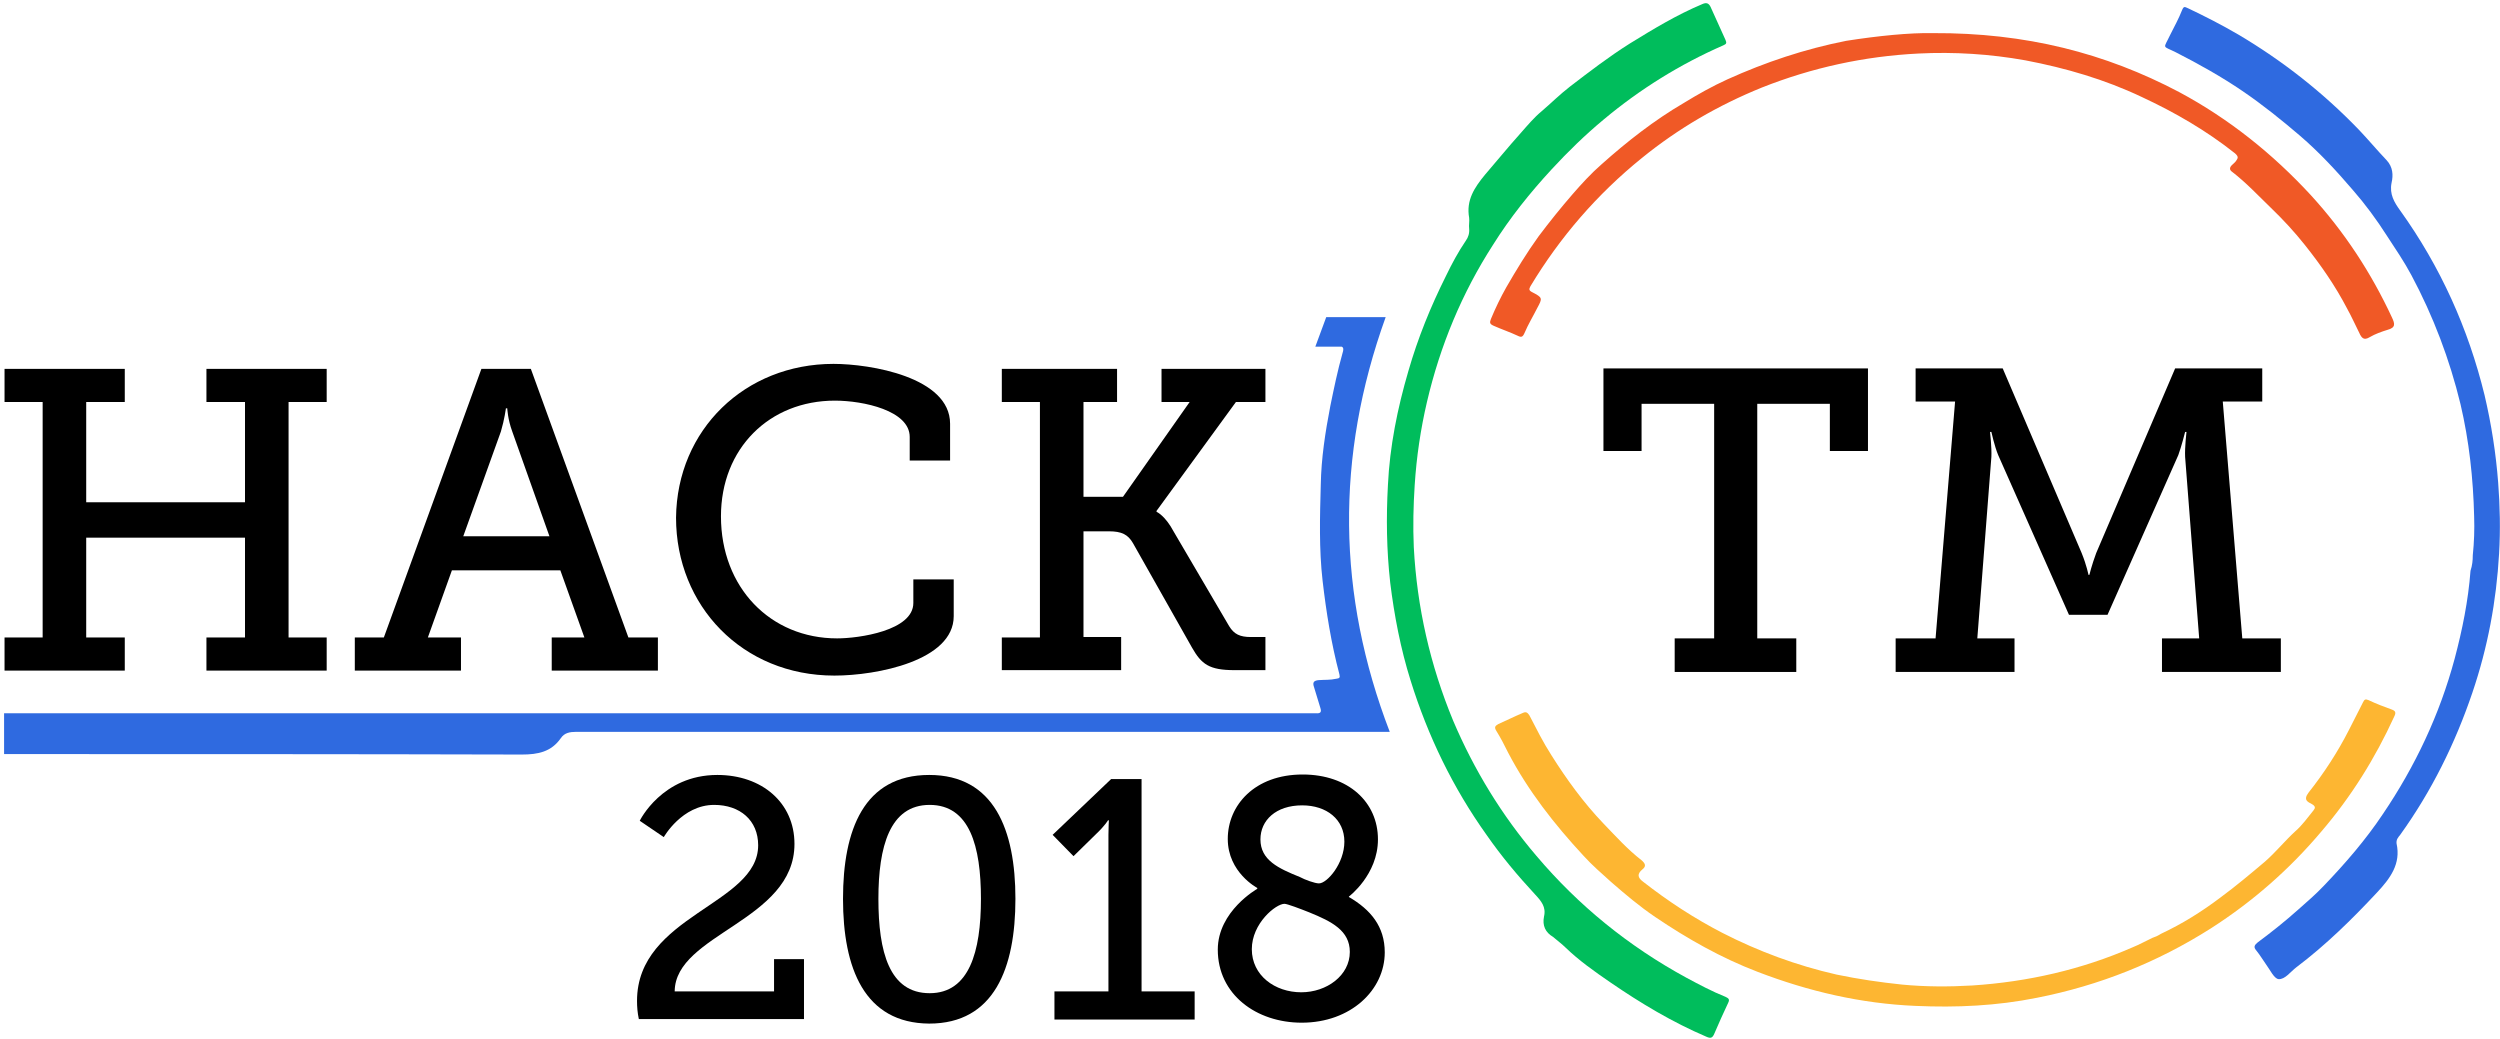 <?xml version="1.0" encoding="UTF-8"?>
<svg width="551px" height="229px" viewBox="0 0 551 229" version="1.1" xmlns="http://www.w3.org/2000/svg" xmlns:xlink="http://www.w3.org/1999/xlink">
    <!-- Generator: Sketch 48.2 (47327) - http://www.bohemiancoding.com/sketch -->
    <title>Logo_Black_2018</title>
    <desc>Created with Sketch.</desc>
    <defs></defs>
    <g id="Page-1" stroke="none" stroke-width="1" fill="none" fill-rule="evenodd">
        <g id="Logo_Black_2018">
            <g id="Group" transform="translate(140, 170)" fill="#000000" fill-rule="nonzero">
                <path d="M0.4,50.6 C0.4,31.7 27.1,29.4 27.1,16.3 C27.1,10.8 23.1,7.4 17.4,7.4 C10.3,7.4 6.3,14.5 6.3,14.5 L1,10.9 C1,10.9 5.9,0.8 18.1,0.8 C27.9,0.8 35.1,6.9 35.1,16 C35.1,33 8.8,35.8 8.7,48.5 L30.6,48.5 L30.6,41.4 L37.2,41.4 L37.2,54.6 L0.8,54.6 C0.5,53.2 0.4,51.9 0.4,50.6 Z" id="XMLID_15581_"></path>
                <path d="M45.8,28.1 C45.8,12.9 50.4,0.8 64.8,0.8 C79.1,0.8 83.8,12.9 83.8,28.1 C83.8,43.4 79.1,55.6 64.8,55.6 C50.5,55.5 45.8,43.4 45.8,28.1 Z M76.2,28.1 C76.2,16.5 73.7,7.4 64.9,7.4 C56.1,7.4 53.6,16.6 53.6,28.1 C53.6,39.8 56,48.9 64.9,48.9 C73.6,48.9 76.2,39.8 76.2,28.1 Z" id="XMLID_15583_"></path>
                <path d="M92.4,48.5 L104.3,48.5 L104.3,14 C104.3,12.3 104.4,10.8 104.4,10.8 L104.2,10.8 C104.2,10.8 103.6,11.9 101.6,13.8 L96.6,18.7 L92,14 L104.9,1.7 L111.6,1.7 L111.6,48.5 L123.3,48.5 L123.3,54.7 L92.4,54.7 L92.4,48.5 Z" id="XMLID_15586_"></path>
                <path d="M137.1,25.9 L137.1,25.7 C137.1,25.7 130.6,22.3 130.6,14.9 C130.6,7.5 136.5,0.7 147.1,0.7 C157.2,0.7 163.7,6.8 163.7,15 C163.7,22.8 157.3,27.6 157.3,27.6 L157.3,27.7 C162.1,30.5 165.2,34.2 165.2,39.9 C165.2,48.2 157.7,55.4 146.9,55.4 C136.9,55.4 128.4,49.2 128.4,39.3 C128.4,30.8 137.1,25.9 137.1,25.9 Z M146.8,48.7 C152.4,48.7 157.5,45 157.5,39.8 C157.5,35.1 153.5,33.1 148.6,31.1 C146.6,30.3 143.7,29.2 143.1,29.2 C141.2,29.2 135.9,33.5 135.9,39.2 C135.9,45 141,48.7 146.8,48.7 Z M150.7,24.7 C152.5,24.7 156.3,20.3 156.3,15.5 C156.3,10.6 152.4,7.5 147,7.5 C141.2,7.5 137.8,10.8 137.8,15 C137.8,19.6 141.8,21.4 146.5,23.3 C147.6,23.9 149.8,24.7 150.7,24.7 Z" id="Shape"></path>
            </g>
            <path d="M340.3,202 C340.8,199.9 339.7,198.6 338.3,197.1 C334.5,193 330.9,188.7 327.7,184.1 C320.2,173.6 314.7,162.2 310.9,150 C308.7,143 307.3,135.7 306.4,128.4 C305.6,121.2 305.5,114.1 305.9,106.9 C306.3,98.4 308,90 310.4,81.8 C312.5,74.5 315.3,67.6 318.7,60.8 C320,58.1 321.4,55.5 323.1,53 C323.6,52.3 323.9,51.4 323.8,50.4 C323.7,49.6 323.9,48.8 323.8,48 C323.1,44.1 325,41.3 327.3,38.5 C329.9,35.5 332.4,32.4 335.1,29.4 C336.6,27.7 338.1,25.9 339.8,24.5 C341.9,22.7 343.8,20.8 346,19.1 C350.3,15.8 354.6,12.5 359.2,9.6 C364.4,6.4 369.5,3.3 375.2,0.9 C376.1,0.5 376.6,0.7 377,1.5 C378.1,3.9 379.2,6.4 380.3,8.8 C380.6,9.5 380.5,9.7 379.8,10 C370.2,14.2 361.4,19.7 353.5,26.3 C349.4,29.7 345.6,33.4 342,37.3 C337.2,42.5 332.8,48 329.1,53.9 C322.2,64.6 317.4,76.2 314.5,88.6 C313.1,94.6 312.2,100.7 311.8,106.9 C311.5,111.5 311.4,116 311.6,120.6 C312.3,133.8 315.2,146.6 320.3,158.9 C324.9,169.7 331,179.7 338.6,188.6 C347.9,199.6 359,208.6 371.7,215.5 C374.5,217 377.3,218.5 380.3,219.7 C380.9,220 381.3,220.2 380.9,221 C379.8,223.3 378.8,225.6 377.8,227.9 C377.4,228.8 377,228.9 376.1,228.5 C368.6,225.3 361.6,221.1 354.9,216.5 C351.4,214.1 348,211.7 345,208.8 C344.2,208 343.2,207.3 342.3,206.5 C340.6,205.5 339.9,204 340.3,202 Z" id="XMLID_15576_" fill="#00BD5C"></path>
            <path d="M545,122.4 C545.3,119.5 545.4,116.7 545.3,113.8 C545.1,105.5 544.2,97.2 542.3,89.1 C539.9,79.2 536.3,69.7 531.5,60.7 C529.9,57.7 528,54.9 526.1,52 C523.8,48.4 521.3,45 518.5,41.8 C514.9,37.6 511.2,33.6 506.9,29.9 C502.8,26.4 498.7,23.1 494.3,20.1 C489.6,16.9 484.6,14.1 479.5,11.5 C476.5,10 476.8,10.9 478.3,7.7 C479.2,5.9 480.2,4.1 480.9,2.3 C481.3,1.3 481.5,1.5 482.2,1.8 C486,3.6 489.7,5.5 493.3,7.6 C503.1,13.4 512,20.4 519.9,28.6 C522,30.8 523.9,33.1 526,35.3 C527.4,36.8 527.5,38.6 527.1,40.3 C526.6,42.8 527.7,44.6 529,46.4 C537.9,58.8 544,72.4 547.6,87.1 C549.1,93.5 550.1,99.9 550.6,106.4 C551,111.6 551.1,116.8 550.8,122 C550.2,132.5 548.3,142.7 544.9,152.7 C541.1,163.9 535.9,174.4 529,184 C528.6,184.5 528.1,185 528.2,185.9 C529.2,190.4 526.8,193.6 523.9,196.7 C518.4,202.6 512.6,208.3 506.1,213.2 C504.8,214.2 503.6,215.9 502.2,215.8 C501.2,215.7 500.3,213.7 499.4,212.5 C498.7,211.5 498.1,210.5 497.3,209.5 C496.6,208.7 496.9,208.3 497.6,207.7 C500.7,205.4 503.7,203 506.5,200.5 C508.4,198.8 510.3,197.2 512.1,195.3 C516.9,190.3 521.4,185.1 525.2,179.4 C532.3,168.9 537.7,157.5 541,145.2 C542.7,138.8 544,132.4 544.5,125.8 C544.9,124.6 545,123.5 545,122.4 Z" id="XMLID_15577_" fill="#2F6AE0"></path>
            <path d="M476.3,205.8 C481,203.6 485.3,200.9 489.4,197.8 C492.8,195.3 496,192.6 499.2,189.9 C501.6,187.8 503.6,185.3 505.9,183.2 C507.4,181.9 508.6,180.2 509.9,178.6 C510.3,178.1 510.4,177.7 509.5,177.2 C508.8,176.8 507.5,176.4 508.8,174.7 C512.2,170.4 515.2,165.8 517.7,160.9 C518.7,158.9 519.8,156.8 520.8,154.8 C521.1,154.2 521.3,154 522,154.3 C523.7,155.1 525.5,155.8 527.2,156.4 C528,156.7 528.1,157.1 527.7,157.9 C523.5,167.1 518.2,175.6 511.6,183.3 C504.6,191.6 496.5,198.7 487.3,204.6 C475.5,212.1 462.7,217.2 449,219.9 C440.1,221.7 431.2,222.1 422.2,221.7 C410.2,221.2 398.6,218.5 387.4,214.2 C379.3,211.1 371.9,206.9 364.8,202.1 C361.4,199.8 358.2,197.1 355.1,194.4 C353,192.5 350.9,190.7 349,188.6 C342.6,181.7 336.8,174.3 332.4,165.9 C331.6,164.3 330.8,162.7 329.8,161.1 C329.3,160.3 329.5,160 330.2,159.6 C332,158.8 333.8,157.9 335.7,157.1 C336.4,156.8 336.7,157.1 337.1,157.7 C338.6,160.6 340.1,163.6 341.9,166.4 C345.3,171.8 349,176.9 353.4,181.5 C356.1,184.3 358.7,187.2 361.8,189.6 C362.6,190.3 362.9,190.9 362,191.6 C360.8,192.6 360.9,193.4 362.1,194.3 C367.6,198.6 373.4,202.4 379.6,205.6 C387.6,209.7 396,212.8 404.8,214.8 C409.6,215.8 414.4,216.5 419.2,217 C424.4,217.5 429.6,217.5 434.7,217.2 C446.9,216.4 458.8,213.7 470,208.8 C471.5,208.2 472.9,207.4 474.4,206.7 C475,206.5 475.5,206.3 476.3,205.8 Z" id="XMLID_15578_" fill="#FDB632"></path>
            <path d="M426,7.3 C446.5,7.2 464,11.7 480.3,20.3 C491.3,26.2 500.9,33.9 509.3,43 C516.7,51.1 522.6,60.1 527.2,70 C527.8,71.3 528.1,72.2 526.2,72.7 C524.9,73.1 523.5,73.6 522.3,74.3 C521,75.1 520.5,74.5 520,73.4 C519.1,71.6 518.3,69.8 517.3,68 C514.7,63 511.5,58.4 508,54 C505.7,51.1 503.2,48.4 500.5,45.8 C497.7,43.1 495.1,40.3 492,37.9 C491.4,37.5 491.3,37 491.9,36.4 C492.2,36.1 492.6,35.8 492.8,35.5 C493.2,34.9 493.5,34.6 492.6,33.8 C486.3,28.8 479.4,24.8 472.1,21.4 C463.9,17.5 455.3,15 446.4,13.3 C438.6,11.9 430.7,11.4 422.8,11.8 C410.9,12.4 399.4,14.9 388.3,19.3 C378.7,23.2 369.9,28.3 361.9,34.8 C352,42.8 343.8,52.3 337.3,63.1 C337,63.7 336.9,64 337.7,64.4 C340,65.6 340,65.7 338.8,67.9 C337.9,69.7 336.8,71.5 336,73.4 C335.6,74.3 335.3,74.4 334.5,74 C332.8,73.2 331,72.6 329.2,71.8 C328.3,71.4 328.3,71.1 328.6,70.3 C329.6,67.9 330.7,65.6 332,63.3 C334.2,59.5 336.5,55.7 339.1,52.1 C341.5,48.9 344,45.8 346.6,42.8 C348.6,40.5 350.7,38.2 353,36.2 C358.6,31.2 364.6,26.5 371.1,22.7 C374.2,20.8 377.4,19 380.7,17.5 C389.1,13.7 397.8,10.8 406.9,9 C413.9,7.9 420.9,7.2 426,7.3 Z" id="XMLID_15579_" fill="#F05926"></path>
            <path d="M305.4,69.9 L304.7,69.9 L292.3,69.9 L289.9,76.4 L293.1,76.4 C293.5,76.4 293.9,76.4 294.2,76.4 L295.7,76.4 C296.2,76.6 296.1,77.2 295.9,77.8 C294.8,81.7 294,85.6 293.2,89.5 C292.1,95.2 291.2,101 291.1,106.8 C290.9,113.9 290.7,121 291.5,128 C292.3,134.9 293.4,141.8 295.2,148.6 C295.4,149.4 295.2,149.5 294.5,149.6 C293.2,149.9 291.9,149.8 290.6,149.9 C289.7,150 289.2,150.3 289.6,151.4 C290.1,152.9 290.5,154.5 291,156 C291.3,156.9 291.1,157.3 290,157.2 C289.5,157.2 289,157.2 288.5,157.2 C194.2,157.2 95.2,157.2 0.9,157.2 L0.9,166.2 C37.4,166.2 78.6,166.2 115,166.3 C118.6,166.3 121.5,165.7 123.6,162.7 C124.4,161.5 125.6,161.3 127,161.3 C186.1,161.3 245.2,161.3 304.2,161.3 C304.8,161.3 305.5,161.3 306.3,161.3 C294.7,131.1 294.3,100.7 305.4,69.9 Z" id="XMLID_15591_" fill="#2F6AE0" fill-rule="nonzero"></path>
            <g id="XMLID_15592_" transform="translate(1, 80)" fill="#000000" fill-rule="nonzero">
                <polygon id="XMLID_15593_" points="0 60.5 8.4 60.5 8.4 8.6 0 8.6 0 1.3 26.5 1.3 26.5 8.6 18 8.6 18 30.7 53 30.7 53 8.6 44.5 8.6 44.5 1.3 71 1.3 71 8.6 62.6 8.6 62.6 60.5 71 60.5 71 67.8 44.5 67.8 44.5 60.5 53 60.5 53 38.5 18 38.5 18 60.5 26.5 60.5 26.5 67.8 0 67.8"></polygon>
                <path d="M77.1,60.5 L83.6,60.5 L105.1,1.3 L116,1.3 L137.5,60.5 L144,60.5 L144,67.8 L120.6,67.8 L120.6,60.5 L127.8,60.5 L122.5,45.7 L98.6,45.7 L93.3,60.5 L100.6,60.5 L100.6,67.8 L77.2,67.8 L77.2,60.5 L77.1,60.5 Z M120.1,38.2 L111.9,15.1 C110.9,12.4 110.8,10 110.8,10 L110.5,10 C110.5,10 110.2,12.4 109.4,15.1 L101.1,38.2 L120.1,38.2 Z" id="XMLID_15595_"></path>
                <path d="M182.7,0.2 C190.8,0.2 208.4,3.1 208.4,13.4 L208.4,21.5 L199.5,21.5 L199.5,16.3 C199.5,10.5 189.3,8.3 183,8.3 C168.6,8.3 157.9,18.8 157.9,33.8 C157.9,49.5 168.8,60.7 183.5,60.7 C188.3,60.7 200.3,59 200.3,52.9 L200.3,47.7 L209.2,47.7 L209.2,55.8 C209.2,65.6 192.3,68.9 182.9,68.9 C162.6,68.9 148,53.5 148,34.1 C148.2,14.7 163.2,0.2 182.7,0.2 Z" id="XMLID_15598_"></path>
                <path d="M219.8,60.5 L228.2,60.5 L228.2,8.6 L219.8,8.6 L219.8,1.3 L245.2,1.3 L245.2,8.6 L237.8,8.6 L237.8,29.5 L246.5,29.5 L261.2,8.6 L255,8.6 L255,1.3 L277.9,1.3 L277.9,8.6 L271.4,8.6 L253.9,32.6 L253.9,32.8 C253.9,32.8 255.8,33.6 257.7,37.2 L269.9,58 C271,59.8 272.3,60.4 274.7,60.4 L277.9,60.4 L277.9,67.7 L271.1,67.7 C265.5,67.7 263.8,66.4 261.7,62.7 L248.7,39.7 C247.6,37.8 246.2,37.1 243.4,37.1 L237.8,37.1 L237.8,60.4 L246.1,60.4 L246.1,67.7 L219.8,67.7 L219.8,60.5 Z" id="XMLID_15600_"></path>
            </g>
            <g id="XMLID_15602_" transform="translate(353, 81)" fill="#000000" fill-rule="nonzero">
                <polygon id="XMLID_15603_" points="16.2 59.7 24.8 59.7 24.8 8 8.8 8 8.8 18.4 0.4 18.4 0.4 0.2 58.7 0.2 58.7 18.4 50.3 18.4 50.3 8 34.3 8 34.3 59.7 42.9 59.7 42.9 67.1 16.1 67.1 16.1 59.7"></polygon>
                <path d="M65.1,59.7 L73.6,59.7 L77.9,7.5 L69.2,7.5 L69.2,0.2 L88.4,0.2 L105.8,40.9 C106.9,43.6 107.3,45.7 107.3,45.7 L107.5,45.7 C107.5,45.7 108,43.6 109,40.9 L126.4,0.2 L145.6,0.2 L145.6,7.5 L136.9,7.5 L141.2,59.7 L149.7,59.7 L149.7,67.1 L123.5,67.1 L123.5,59.7 L131.7,59.7 L128.6,19.7 C128.5,17.6 128.9,14.2 128.9,14.2 L128.6,14.2 C128.6,14.2 127.8,17.4 127.1,19.3 L111.5,54.5 L103,54.5 L87.4,19.3 C86.6,17.4 85.9,14.2 85.9,14.2 L85.6,14.2 C85.6,14.2 86,17.6 85.9,19.7 L82.8,59.7 L91,59.7 L91,67.1 L64.8,67.1 L64.8,59.7 L65.1,59.7 Z" id="XMLID_15605_"></path>
            </g>
        </g>
    </g>
</svg>